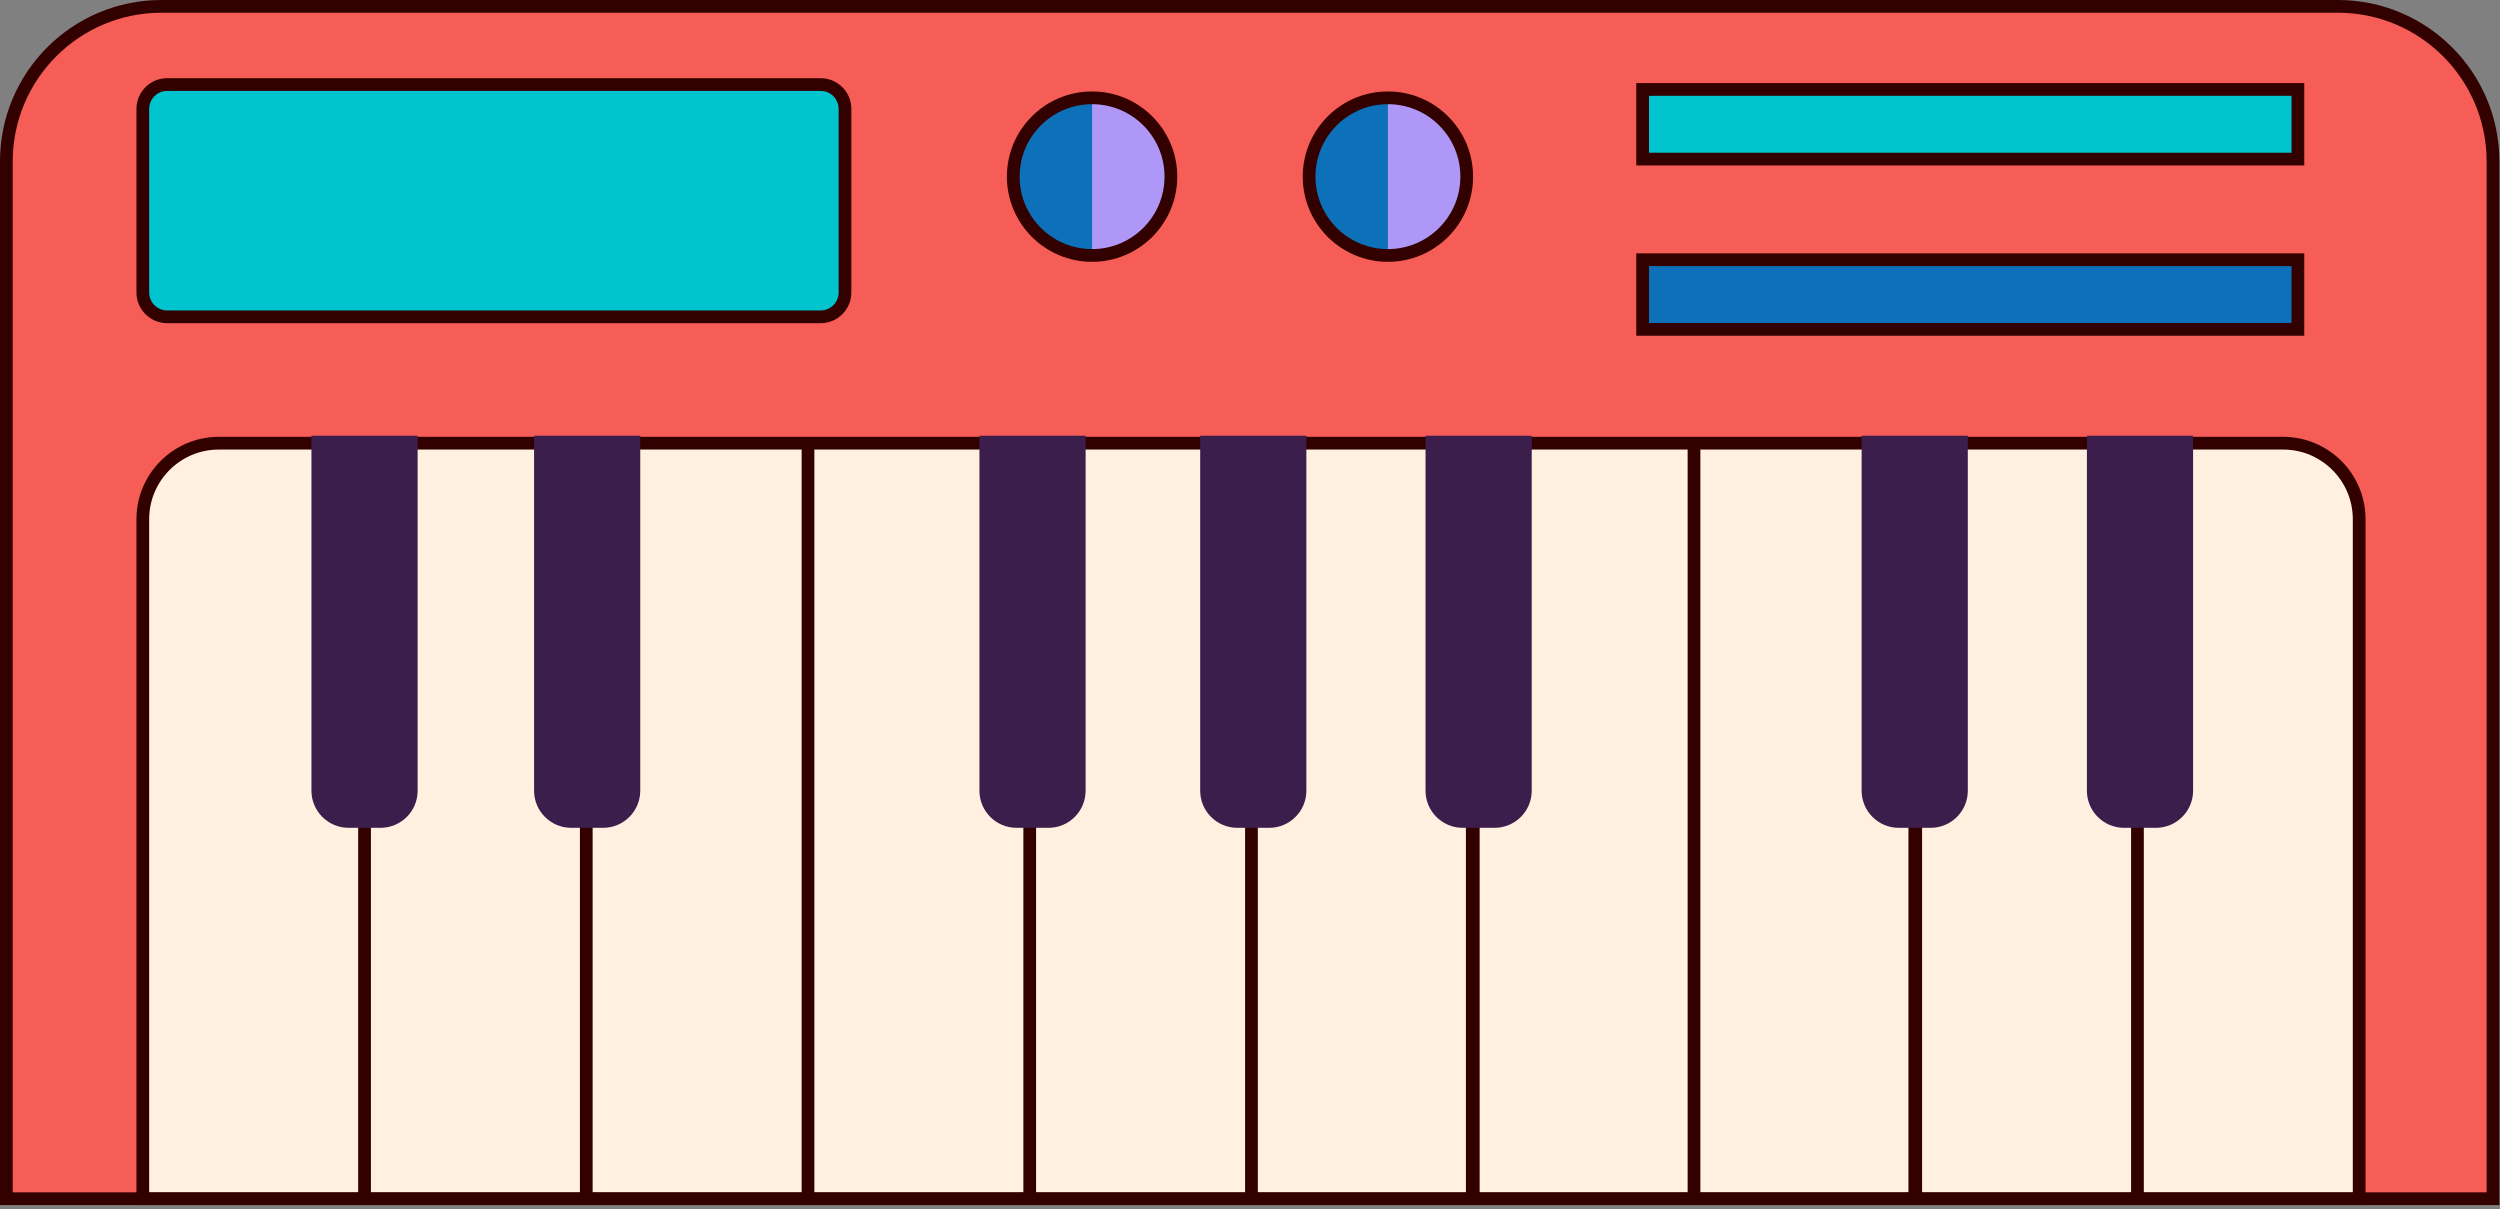 <svg width="275" height="133" viewBox="0 0 275 133" fill="none" xmlns="http://www.w3.org/2000/svg">
<rect x="0" y="0" width="275" height="133" fill="#808080" stroke="none"/>
<g clip-path="url(#clip0_392_29016)">
<path d="M17.759 0.7H256.569C265.989 0.7 273.629 8.34 273.629 17.76V131.86H0.699V17.76C0.699 8.34 8.339 0.7 17.759 0.7Z" fill="#F55D56"/>
<path d="M90.269 9.3H18.389C16.909 9.3 15.709 10.5 15.709 11.98V32.17C15.709 33.65 16.909 34.85 18.389 34.85H90.269C91.749 34.85 92.949 33.65 92.949 32.17V11.98C92.949 10.5 91.749 9.3 90.269 9.3Z" fill="#00C5CE"/>
<path d="M252.769 9.84H180.689V17.5H252.769V9.84Z" fill="#00C5CE"/>
<path d="M252.769 28.57H180.689V36.23H252.769V28.57Z" fill="#0D71BA"/>
<path d="M120.129 28.1C124.917 28.1 128.799 24.218 128.799 19.43C128.799 14.642 124.917 10.76 120.129 10.76C115.341 10.76 111.459 14.642 111.459 19.43C111.459 24.218 115.341 28.1 120.129 28.1Z" fill="#AF97F7"/>
<path d="M120.129 28.1C115.339 28.1 111.459 24.22 111.459 19.43C111.459 14.64 115.339 10.76 120.129 10.76" fill="#0D71BA"/>
<path d="M152.67 28.1C157.458 28.1 161.34 24.218 161.34 19.43C161.34 14.642 157.458 10.76 152.67 10.76C147.882 10.76 144 14.642 144 19.43C144 24.218 147.882 28.1 152.67 28.1Z" fill="#AF97F7"/>
<path d="M152.67 28.1C147.88 28.1 144 24.22 144 19.43C144 14.64 147.88 10.76 152.67 10.76" fill="#0D71BA"/>
<path d="M24.069 48.75H250.789C255.399 48.75 259.149 52.5 259.149 57.11V131.87H15.709V57.11C15.709 52.5 19.459 48.75 24.069 48.75Z" fill="#FFF0E0"/>
<path d="M17.759 0.7H257.169C266.589 0.7 274.229 8.34 274.229 17.76V131.86H0.699V17.76C0.699 8.34 8.339 0.7 17.759 0.7Z" stroke="#330000" stroke-width="1.4" stroke-miterlimit="10"/>
<path d="M24.069 48.75H251.149C255.759 48.75 259.509 52.5 259.509 57.11V131.87H15.709V57.11C15.709 52.5 19.459 48.75 24.069 48.75Z" stroke="#330000" stroke-width="1.4" stroke-miterlimit="10"/>
<path d="M40.1 131.86V48.75" stroke="#330000" stroke-width="1.4" stroke-miterlimit="10"/>
<path d="M64.49 131.86V48.75" stroke="#330000" stroke-width="1.4" stroke-miterlimit="10"/>
<path d="M88.879 131.86V48.75" stroke="#330000" stroke-width="1.4" stroke-miterlimit="10"/>
<path d="M113.27 131.86V48.75" stroke="#330000" stroke-width="1.4" stroke-miterlimit="10"/>
<path d="M137.66 131.86V48.75" stroke="#330000" stroke-width="1.4" stroke-miterlimit="10"/>
<path d="M162.061 131.86V48.75" stroke="#330000" stroke-width="1.4" stroke-miterlimit="10"/>
<path d="M161.949 131.86V48.75" stroke="#330000" stroke-width="1.4" stroke-miterlimit="10"/>
<path d="M186.34 131.86V48.75" stroke="#330000" stroke-width="1.4" stroke-miterlimit="10"/>
<path d="M210.73 131.86V48.75" stroke="#330000" stroke-width="1.4" stroke-miterlimit="10"/>
<path d="M235.119 131.86V48.75" stroke="#330000" stroke-width="1.4" stroke-miterlimit="10"/>
<path d="M210.629 131.86V48.75" stroke="#330000" stroke-width="1.4" stroke-miterlimit="10"/>
<path d="M34.26 47.93H45.94V86.98C45.94 89.23 44.11 91.06 41.86 91.06H38.34C36.09 91.06 34.26 89.23 34.26 86.98V47.93Z" fill="#3C1E4C"/>
<path d="M58.748 47.93H70.428V86.98C70.428 89.23 68.598 91.06 66.348 91.06H62.828C60.578 91.06 58.748 89.23 58.748 86.98V47.93Z" fill="#3C1E4C"/>
<path d="M107.738 47.93H119.418V86.98C119.418 89.23 117.588 91.06 115.338 91.06H111.818C109.568 91.06 107.738 89.23 107.738 86.98V47.93Z" fill="#3C1E4C"/>
<path d="M132.02 47.93H143.7V86.98C143.7 89.23 141.87 91.06 139.62 91.06H136.1C133.85 91.06 132.02 89.23 132.02 86.98V47.93Z" fill="#3C1E4C"/>
<path d="M156.809 47.93H168.489V86.98C168.489 89.23 166.659 91.06 164.409 91.06H160.889C158.639 91.06 156.809 89.23 156.809 86.98V47.93Z" fill="#3C1E4C"/>
<path d="M204.779 47.93H216.459V86.98C216.459 89.23 214.629 91.06 212.379 91.06H208.859C206.609 91.06 204.779 89.23 204.779 86.98V47.93Z" fill="#3C1E4C"/>
<path d="M229.559 47.93H241.239V86.98C241.239 89.23 239.409 91.06 237.159 91.06H233.639C231.389 91.06 229.559 89.23 229.559 86.98V47.93Z" fill="#3C1E4C"/>
<path d="M90.269 9.3H18.389C16.909 9.3 15.709 10.5 15.709 11.98V32.17C15.709 33.65 16.909 34.85 18.389 34.85H90.269C91.749 34.85 92.949 33.65 92.949 32.17V11.98C92.949 10.5 91.749 9.3 90.269 9.3Z" stroke="#330000" stroke-width="1.4" stroke-miterlimit="10"/>
<path d="M252.769 9.84H180.689V17.5H252.769V9.84Z" stroke="#330000" stroke-width="1.4" stroke-miterlimit="10"/>
<path d="M252.769 28.57H180.689V36.23H252.769V28.57Z" stroke="#330000" stroke-width="1.4" stroke-miterlimit="10"/>
<path d="M120.129 28.1C124.917 28.1 128.799 24.218 128.799 19.43C128.799 14.642 124.917 10.76 120.129 10.76C115.341 10.76 111.459 14.642 111.459 19.43C111.459 24.218 115.341 28.1 120.129 28.1Z" stroke="#330000" stroke-width="1.4" stroke-miterlimit="10"/>
<path d="M152.67 28.1C157.458 28.1 161.34 24.218 161.34 19.43C161.34 14.642 157.458 10.76 152.67 10.76C147.882 10.76 144 14.642 144 19.43C144 24.218 147.882 28.1 152.67 28.1Z" stroke="#330000" stroke-width="1.4" stroke-miterlimit="10"/>
</g>
<defs>
<clipPath id="clip0_392_29016">
<rect width="274.93" height="132.56" fill="white"/>
</clipPath>
</defs>
</svg>
